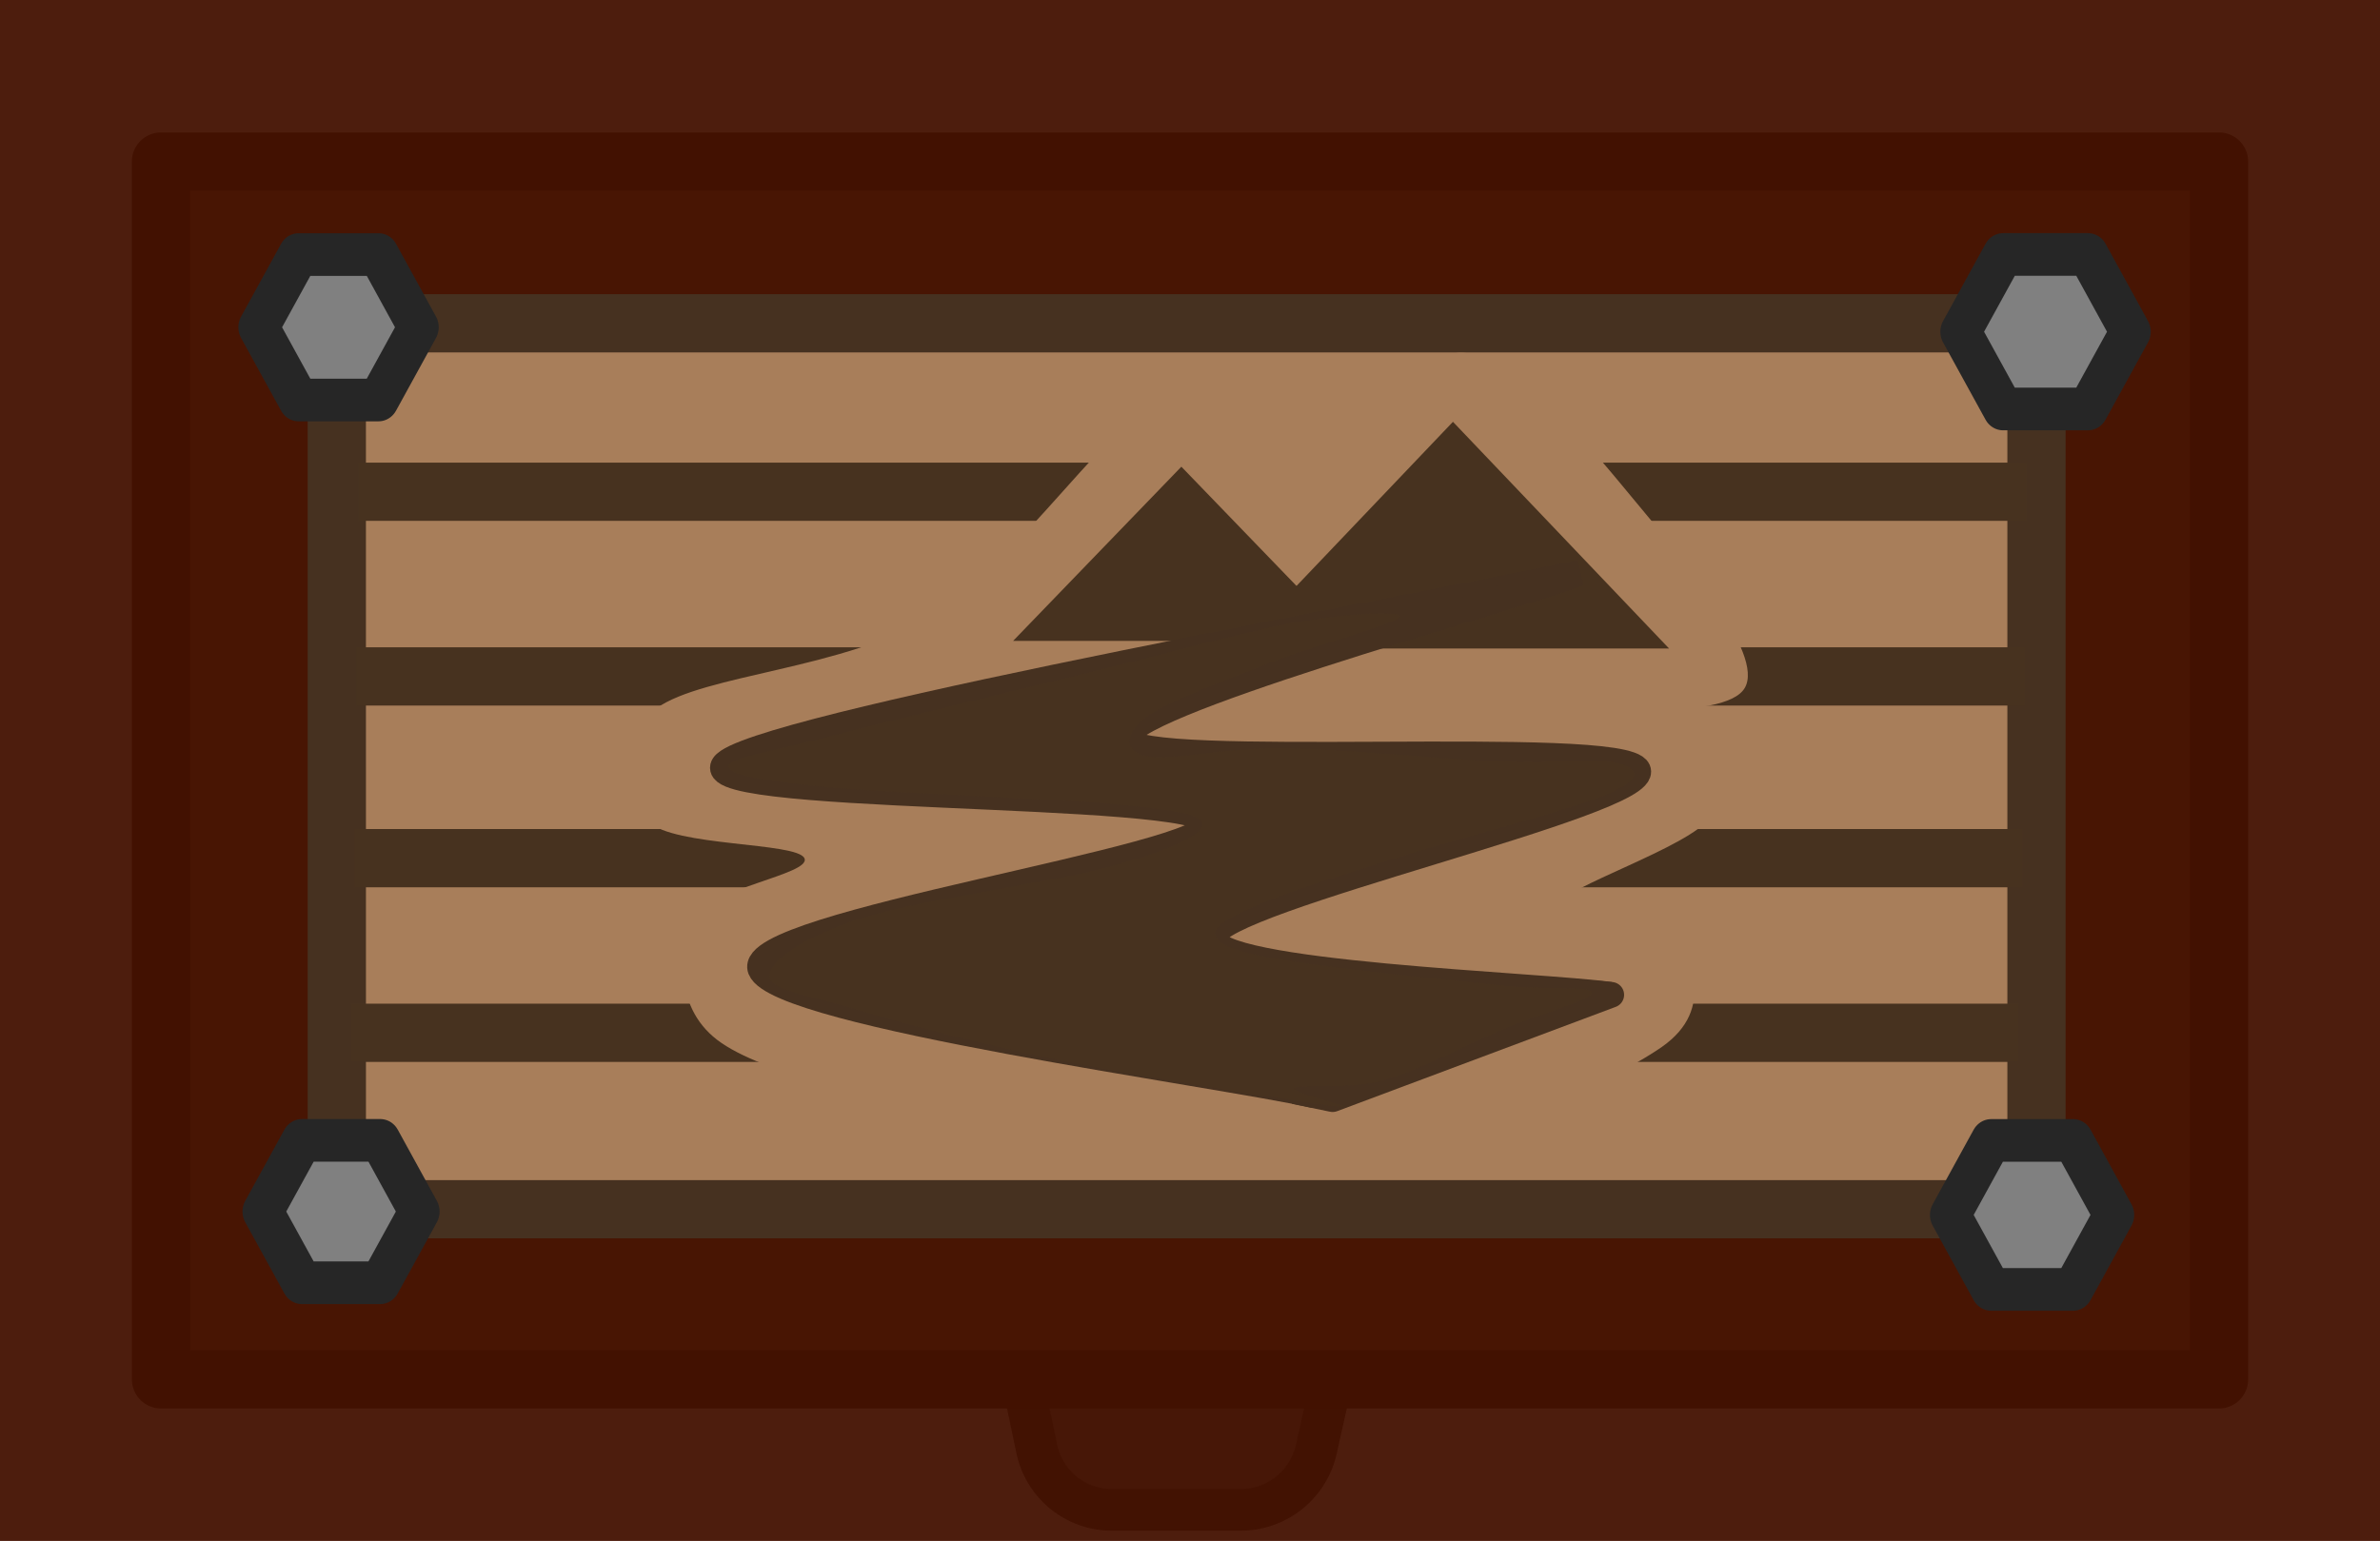 <svg xmlns="http://www.w3.org/2000/svg" width="75.681mm" height="49.009mm" viewBox="0 0 75.681 49.009"><path d="M458.716 561.095h12.016l-1.611 7.203a2.47 2.47 141.304 0 1-2.41 1.93h-4.095a2.44 2.44 39.056 0 1-2.385-1.936z" style="display:inline;fill:gray;fill-opacity:1;stroke:#262626;stroke-width:1.323;stroke-linecap:square;stroke-linejoin:round;stroke-dasharray:none;stroke-opacity:1" transform="translate(-427.262 -522.206)"/><path d="M5.119 5.139h65.443V43.87H5.12z" style="fill:#966236;fill-opacity:1;stroke:#22160c;stroke-width:1.852;stroke-linecap:round;stroke-linejoin:round;stroke-dasharray:none;stroke-opacity:1"/><path d="M0 0v49.01h75.681V0Zm12.58 11.923h51.836v25.492H12.581Z" style="color:#000;display:inline;fill:#410;fill-opacity:.949;stroke-linecap:square;-inkscape-stroke:none"/><path d="M10.71 10.283h54.048v28.176H10.711z" style="fill:#a87e5a;fill-opacity:1;stroke:#463120;stroke-width:1.852;stroke-linecap:round;stroke-linejoin:round;stroke-dasharray:none;stroke-opacity:1"/><path d="M12.328 15.64h51.185M12.27 21.514h51.186m-51.261 5.779H63.38m-51.298 5.554h51.185" style="fill:#a87e5a;fill-opacity:1;stroke:#47321f;stroke-width:1.852;stroke-linecap:square;stroke-linejoin:round;stroke-dasharray:none;stroke-opacity:1"/><path d="M23.01 11.554h-1.809l-.905-1.567.905-1.567h1.81l.904 1.567z" style="fill:gray;fill-opacity:1;stroke:#262626;stroke-width:.919;stroke-linecap:square;stroke-linejoin:round;stroke-dasharray:none;stroke-opacity:1" transform="matrix(1.404 0 0 1.476 -20.271 -4.332)"/><path d="M23.01 11.554h-1.809l-.905-1.567.905-1.567h1.81l.904 1.567z" style="fill:gray;fill-opacity:1;stroke:#262626;stroke-width:.939;stroke-linecap:square;stroke-linejoin:round;stroke-dasharray:none;stroke-opacity:1" transform="matrix(1.375 0 0 1.445 -19.55 24.102)"/><path d="M23.01 11.554h-1.809l-.905-1.567.905-1.567h1.81l.904 1.567z" style="fill:gray;fill-opacity:1;stroke:#262626;stroke-width:.897;stroke-linecap:square;stroke-linejoin:round;stroke-dasharray:none;stroke-opacity:1" transform="matrix(1.438 0 0 1.512 32.83 23.54)"/><path d="M23.01 11.554h-1.809l-.905-1.567.905-1.567h1.81l.904 1.567z" style="fill:gray;fill-opacity:1;stroke:#262626;stroke-width:.865;stroke-linecap:square;stroke-linejoin:round;stroke-dasharray:none;stroke-opacity:1" transform="matrix(1.492 0 0 1.568 32.064 -5.109)"/><path fill="#b27c58" fill-rule="evenodd" d="M42.716 36.967c3.566-.387 8.396-2.455 10.136-3.675s.866-2.9.304-3.644-3.888-.21-3.678-.823 4.243-1.864 4.936-2.856 1.057-2.537-.78-3.096c-1.837-.558-9.345-.211-10.24-.257-.897-.045 2.848.11 4.863-.014 2.015-.123 6.596.376 7.226-.726s-1.974-4.11-3.444-5.884c-1.47-1.773-3.664-4.492-5.377-4.758-1.713-.265-3.36 2.99-4.9 3.164-1.541.175-2.324-2.98-4.343-2.116s-5.016 5.59-7.774 7.298-7.273 1.858-8.775 2.95-1.026 2.811-.242 3.605c.785.795 4.713.645 4.951 1.161.239.516-3.081.954-3.52 1.934-.438.98-.676 2.882.89 3.946s5.217 1.805 8.511 2.437c3.295.632 7.691 1.741 11.256 1.354" style="fill:#a87e5a;fill-opacity:1;stroke:none;stroke-width:.204;stroke-linecap:square;stroke-miterlimit:10"/><path fill="#6a452a" fill-rule="evenodd" d="m39.33 20.626 6.872-7.211 6.872 7.21z" style="fill:#47321f;fill-opacity:1;stroke:none;stroke-width:.204;stroke-linecap:square;stroke-miterlimit:10"/><path fill="#6a452a" fill-rule="evenodd" d="m32.216 20.383 5.35-5.54 5.349 5.54z" style="fill:#47321f;fill-opacity:1;stroke:none;stroke-width:.204;stroke-linecap:square;stroke-miterlimit:10"/><path fill="none" d="M41.798 34.835c-2.936-.668-17.052-2.564-17.615-4.008-.562-1.445 14.41-3.558 14.237-4.659s-17.25-.623-15.275-1.95 22.6-5.01 27.12-6.011" style="stroke:none;stroke-width:.204;stroke-linecap:square;stroke-miterlimit:10"/><path stroke="#6a452a" stroke-linejoin="round" stroke-width="0.817" d="M41.798 34.835c-2.936-.668-17.052-2.564-17.615-4.008-.562-1.445 14.41-3.558 14.237-4.659s-17.25-.623-15.275-1.95 22.6-5.01 27.12-6.011" style="fill:none;stroke:#463120;stroke-miterlimit:10;stroke-opacity:1"/><path fill="none" d="M51.2 31.639c-2.104-.307-12.771-.651-12.624-1.843s13.968-4.26 13.508-5.307c-.459-1.047-15.948.065-16.264-.976s11.977-4.39 14.373-5.267" style="stroke:none;stroke-width:.204;stroke-linecap:square;stroke-miterlimit:10"/><path stroke="#6a452a" stroke-linejoin="round" stroke-width="0.817" d="M51.2 31.639c-2.104-.307-12.771-.651-12.624-1.843s13.968-4.26 13.508-5.307c-.459-1.047-15.948.065-16.264-.976s11.977-4.39 14.373-5.267" style="fill:none;stroke:#463120;stroke-miterlimit:10;stroke-opacity:1"/><path fill="none" d="m41.167 34.708 1.209.25 8.86-3.318-.96-.08" style="stroke:none;stroke-width:.204;stroke-linecap:square;stroke-miterlimit:10"/><path stroke="#6a452a" stroke-linejoin="round" stroke-width="0.817" d="m41.167 34.708 1.209.25 8.86-3.318-.96-.08" style="fill:none;stroke:#463120;stroke-miterlimit:10;stroke-opacity:1"/><path fill="#6a452a" fill-rule="evenodd" d="M42.386 35.174c-1.263-.15-6.243-.955-8.794-1.473a80 80 0 0 1-6.514-1.637c-1.52-.45-2.66-.586-2.606-1.064.054-.477 1.126-1.228 2.931-1.8 1.805-.574 6.094-1.146 7.899-1.638 1.805-.49 2.877-.982 2.931-1.31.054-.327-.597-.45-2.606-.654s-7.369-.368-9.445-.573-3.013-.395-3.013-.654c0-.26 1.072-.396 3.013-.9 1.94-.505 6.12-1.515 8.631-2.129 2.51-.614 4.818-1.27 6.433-1.555s3.406-.373 3.257-.155-2.81.934-4.153 1.464-3.257 1.228-3.908 1.72c-.652.49-.733 1.063 0 1.227.732.163 2.55-.273 4.397-.246 1.845.028 4.899.328 6.676.41s3.394-.096 3.99.082c.598.177.747.49-.407.982-1.153.49-4.695 1.391-6.514 1.964s-3.408 1.058-4.397 1.474-1.617.723-1.535 1.023c.081.3.533.511 2.024.777 1.49.266 5.266.641 6.921.819s2.972.014 3.013.245c.04.232-1.67.682-2.768 1.146-1.1.464-2.715 1.323-3.827 1.637s-2.579.11-2.85.246c-.272.136 2.483.723 1.22.572" style="fill:#47321f;fill-opacity:1;stroke:none;stroke-width:.204;stroke-linecap:square;stroke-miterlimit:10"/></svg>